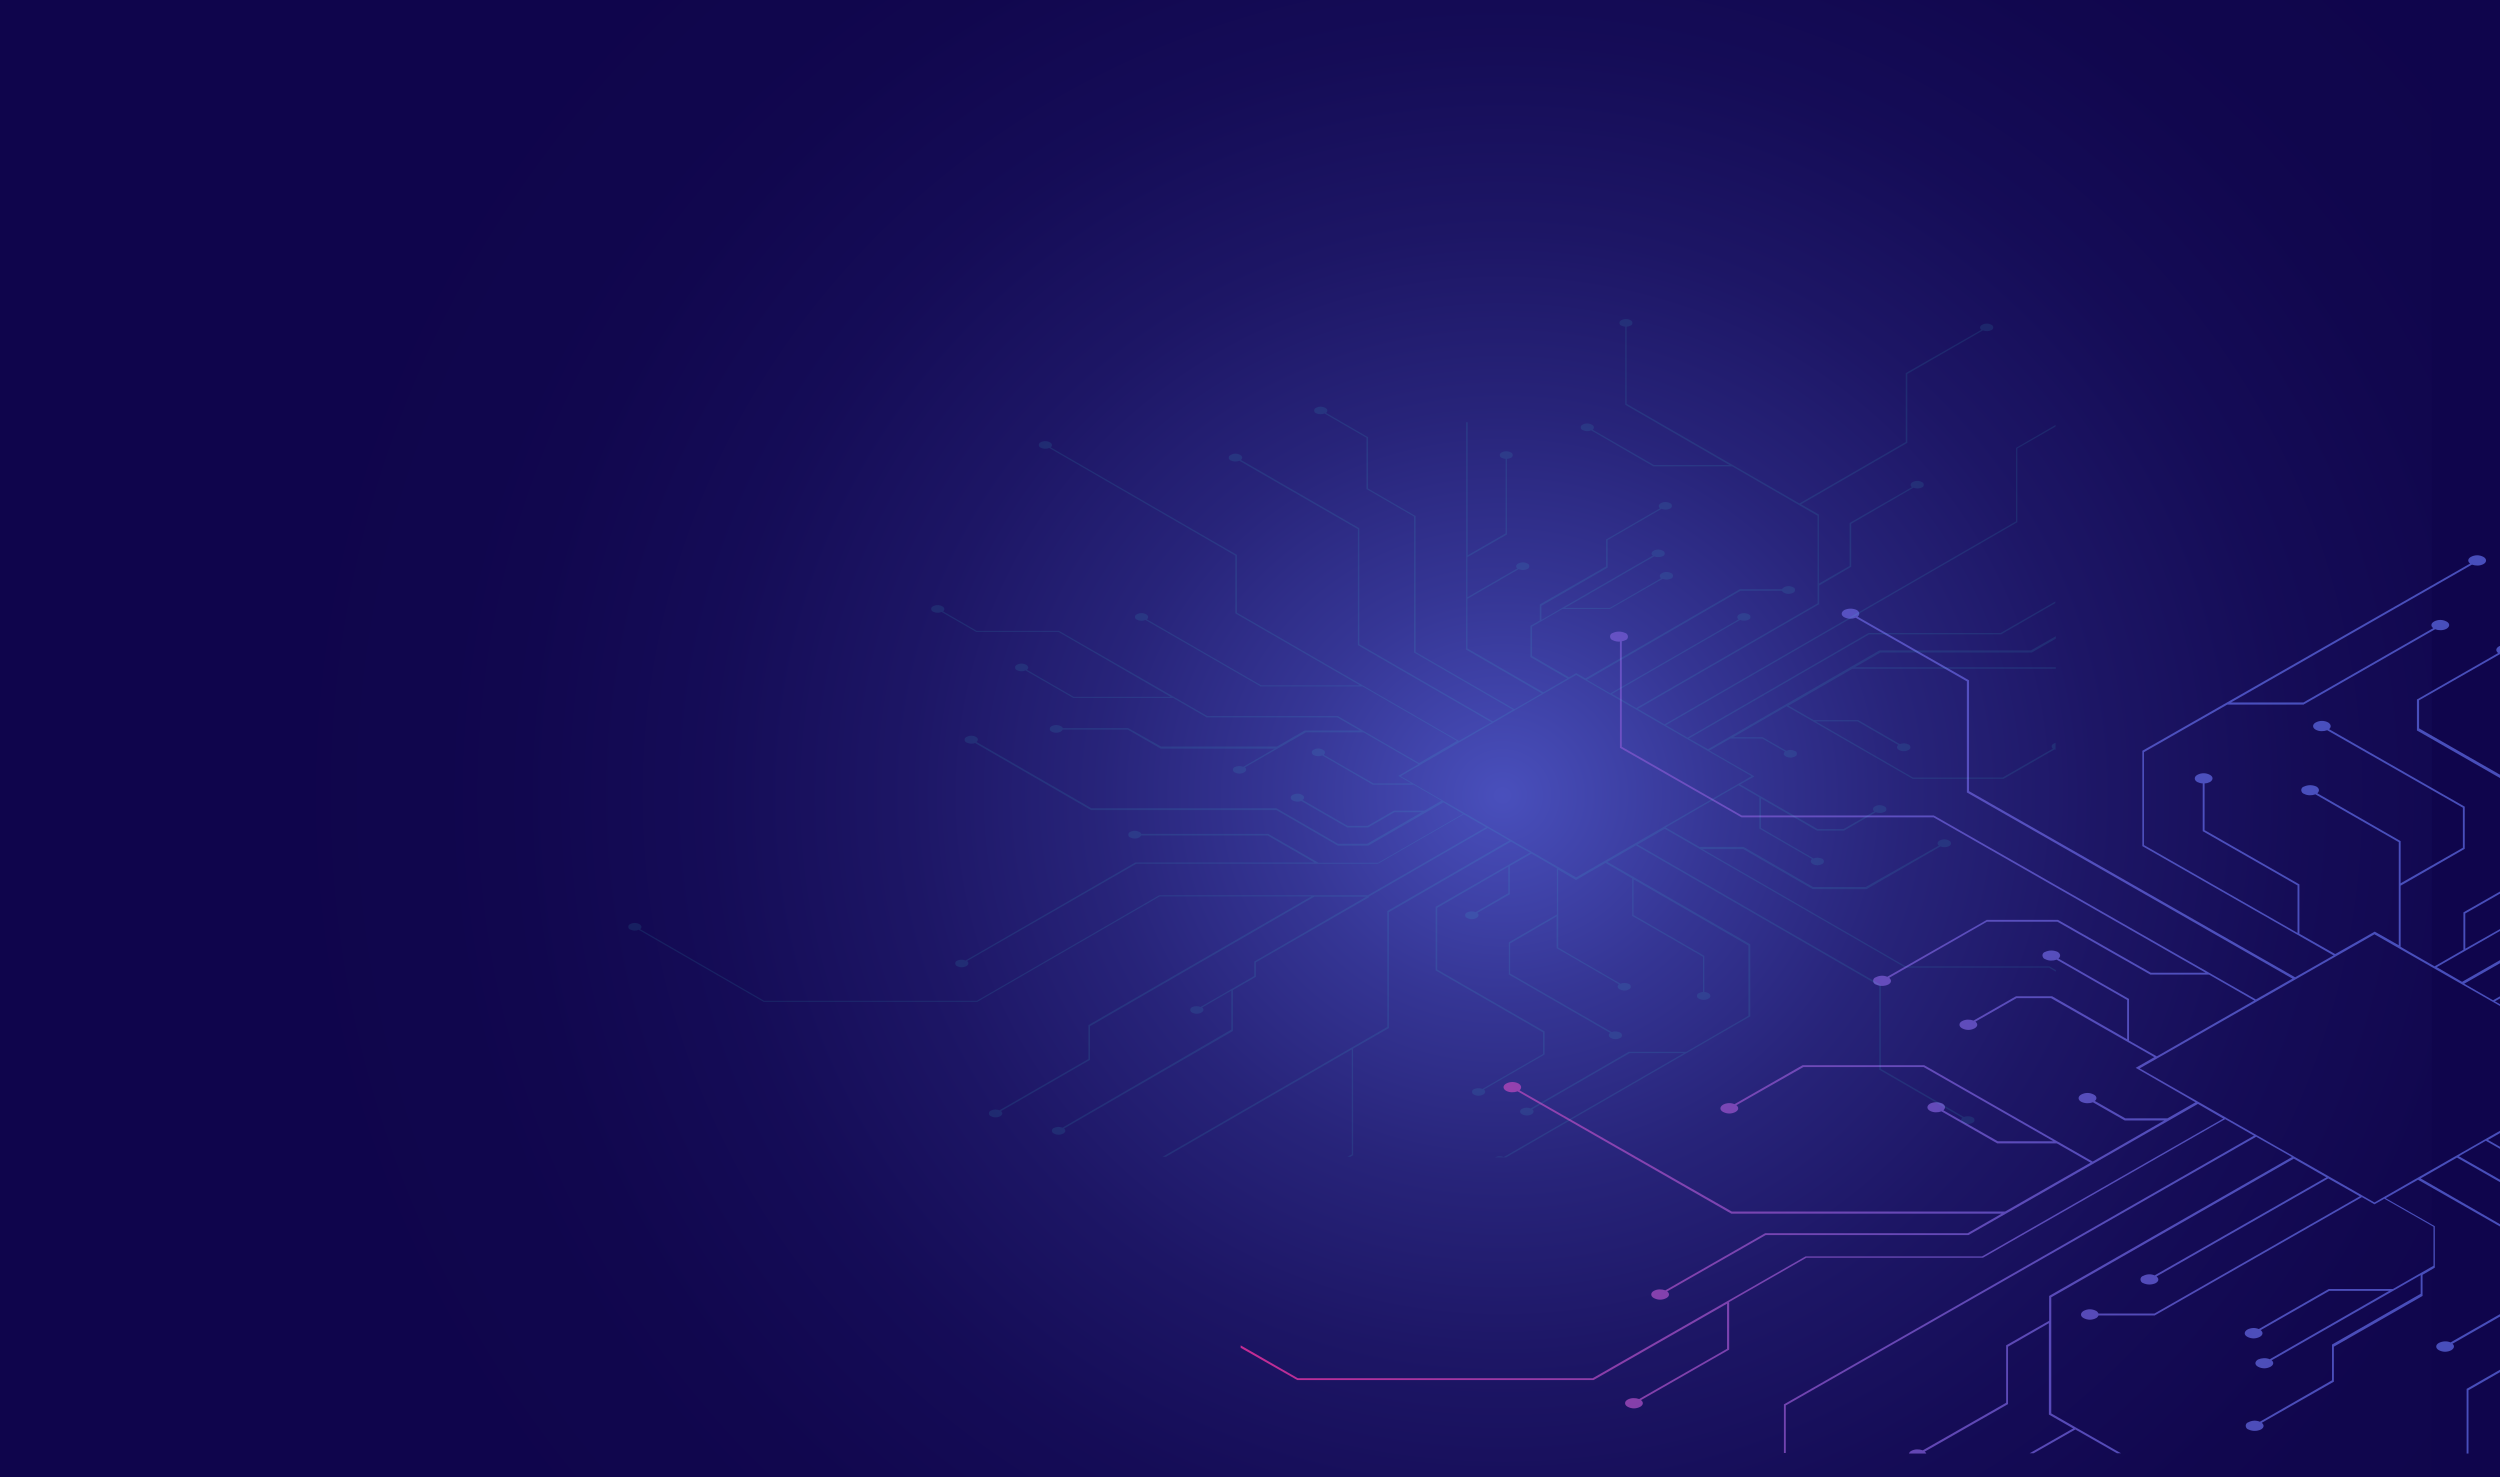 <?xml version="1.0" encoding="utf-8"?>
<!-- Generator: Adobe Illustrator 22.1.0, SVG Export Plug-In . SVG Version: 6.00 Build 0)  -->
<svg version="1.1" id="Layer_1" xmlns="http://www.w3.org/2000/svg" xmlns:xlink="http://www.w3.org/1999/xlink" x="0px" y="0px"
	 viewBox="0 0 936 553" style="enable-background:new 0 0 936 553;" xml:space="preserve">
<style type="text/css">
	.st0{fill:#0F054C;}
	.st1{opacity:0.81;fill:url(#SVGID_1_);}
	.st2{opacity:0.99;}
	.st3{opacity:0.8;fill:url(#SVGID_2_);enable-background:new    ;}
	.st4{opacity:0.1;fill:#42E8E0;enable-background:new    ;}
</style>
<rect transform="matrix(-1 -1.224647e-16 1.224647e-16 -1 936 553)" class="st0" width="936" height="553"/>
<radialGradient id="SVGID_1_" cx="304.618" cy="198.254" r="317.881" gradientTransform="matrix(-1.458 0 0 1.383 1006.678 23.612)" gradientUnits="userSpaceOnUse">
	<stop  offset="0" style="stop-color:#5761D7"/>
	<stop  offset="3.110474e-02" style="stop-color:#525BCE"/>
	<stop  offset="0.176" style="stop-color:#3E41A6"/>
	<stop  offset="0.326" style="stop-color:#2D2B85"/>
	<stop  offset="0.48" style="stop-color:#201A6C"/>
	<stop  offset="0.64" style="stop-color:#160E5A"/>
	<stop  offset="0.808" style="stop-color:#11074F"/>
	<stop  offset="1" style="stop-color:#0F054C"/>
</radialGradient>
<polygon class="st1" points="35.5,553 910.5,553 910.5,0 35.5,0 "/>
<g id="Layer_1-2" class="st2">
	
		<radialGradient id="SVGID_2_" cx="473.339" cy="84.257" r="439.34" gradientTransform="matrix(1.054 0 0 -1.044 -48.194 575.371)" gradientUnits="userSpaceOnUse">
		<stop  offset="0" style="stop-color:#FF2C9C"/>
		<stop  offset="3.000000e-02" style="stop-color:#F62F9F"/>
		<stop  offset="0.2" style="stop-color:#C63EB0"/>
		<stop  offset="0.37" style="stop-color:#9E4BBE"/>
		<stop  offset="0.54" style="stop-color:#7F54C9"/>
		<stop  offset="0.7" style="stop-color:#695BD1"/>
		<stop  offset="0.86" style="stop-color:#5C60D5"/>
		<stop  offset="1" style="stop-color:#5761D7"/>
	</radialGradient>
	<path class="st3" d="M1079.6,168c-1.5-0.7-3.2-0.7-4.7,0c-1,0.6-1.2,1.4-0.7,2.1l-73.3,41.9v52.9L983,275.1v57.5l-61.2,35l-9.5-5.5
		l47.2-27v-31.6l-0.2-0.1l-53.6-30.7v-10.5l30.3-17.3c1.4,0.6,3,0.5,4.3-0.2c1.3-0.8,1.3-2,0-2.7c-1.5-0.8-3.2-0.8-4.7,0
		c-1.2,0.7-1.3,1.7-0.3,2.5l-30.4,17.4v11.6l0.2,0.1l53.6,30.7V335L923,355.2V342l16.3-9.3c1.4,0.6,3,0.5,4.3-0.2
		c1.3-0.8,1.3-2,0-2.7c-1.5-0.8-3.2-0.8-4.7,0c-1.2,0.7-1.3,1.7-0.3,2.5l-16.3,9.3v14l-10.8,6.2l-12.7-7.3v-22.9l24-13.8V302
		l-0.2-0.1L872,273c0.9-0.7,0.8-1.8-0.3-2.5c-1.5-0.8-3.2-0.8-4.7,0c-1.3,0.7-1.3,2,0,2.7s2.9,0.7,4.3,0.2l50.8,29v15l-23.3,13.3
		v-15.8l-0.2-0.1l-31-17.8c0.9-0.8,0.8-1.8-0.3-2.5c-1.5-0.7-3.2-0.7-4.7,0c-0.8,0.2-1.2,1.1-0.9,1.8c0.1,0.4,0.5,0.8,0.9,0.9
		c1.3,0.7,2.9,0.7,4.3,0.2l31.2,17.9v38.6l-9-5.1l-14.8,8.4l-13.4-7.6v-18.5l-0.2-0.1l-35.3-20.2v-17.5c0.7,0,1.4-0.2,2-0.5
		c1.3-0.8,1.3-2,0-2.7c-1.5-0.8-3.2-0.8-4.7,0c-1.3,0.7-1.3,2,0,2.7c0.6,0.3,1.3,0.5,2,0.5v17.9l0.2,0.1l35.3,20.2v17.8l-57.5-32.9
		v-34.8l31.2-17.8h28.6l0.1-0.1l49.1-28.1c1.4,0.5,3,0.5,4.3-0.2c1.3-0.8,1.3-2,0-2.7c-1.5-0.8-3.2-0.8-4.7,0
		c-1.2,0.7-1.3,1.7-0.3,2.5L862.4,263h-27.1l90.2-51.6c1.4,0.5,3,0.5,4.3-0.2s1.3-2,0-2.7c-1.5-0.8-3.2-0.8-4.7,0
		c-1.2,0.7-1.3,1.7-0.3,2.5l-122.7,70.1v35.7l0.2,0.1l71.4,40.8l-14.4,8.2l-122.1-69.7v-41.5l-0.2-0.1l-41.5-23.7
		c0.9-0.8,0.8-1.8-0.3-2.5c-1.5-0.7-3.2-0.7-4.7,0c-1.3,0.8-1.3,2,0,2.7s2.9,0.7,4.3,0.2l41.6,23.8v41.6l0.2,0.1l121.7,69.6
		l-13.7,7.8L724,305.3h-71.9l-44.9-25.7v-39.5c0.5-0.1,0.9-0.2,1.3-0.4c0.8-0.2,1.2-1.1,0.9-1.8c-0.1-0.4-0.5-0.8-0.9-0.9
		c-1.5-0.7-3.3-0.7-4.7,0c-0.8,0.2-1.2,1.1-0.9,1.8c0.1,0.4,0.5,0.8,0.9,0.9c0.8,0.4,1.8,0.6,2.7,0.5V280l0.2,0.1L652,306h71.9
		l101.9,58.2h-20.5l-34.8-19.8h-26.7l-0.1,0.1l-37.1,21.2c-1.4-0.6-3-0.5-4.3,0.2c-0.8,0.2-1.2,1.1-0.9,1.8c0.1,0.4,0.5,0.8,0.9,0.9
		c1.5,0.7,3.2,0.7,4.7,0c1.2-0.7,1.3-1.7,0.3-2.5l36.6-21h26.4l34.8,19.8h22l16.9,9.7l-36.5,20.9l-10.4-5.9V374l-26.4-15.1
		c0.9-0.8,0.8-1.8-0.3-2.5c-1.5-0.7-3.2-0.7-4.7,0c-0.8,0.2-1.2,1.1-0.9,1.8c0.1,0.4,0.5,0.8,0.9,0.9c1.3,0.7,2.9,0.7,4.3,0.2
		l26.4,15.1v14.7L768.3,373h-13.4h-0.1l-15.9,9.1c-1.4-0.5-3-0.5-4.3,0.2s-1.3,2,0,2.7c1.5,0.8,3.2,0.8,4.7,0
		c1.2-0.7,1.3-1.7,0.3-2.5l15.4-8.8h12.9l38.7,22.1l-7,4l22.4,12.9l-10.5,6h-15.8l-11.4-6.5c0.9-0.7,0.8-1.8-0.4-2.4
		c-1.5-0.8-3.2-0.8-4.7,0c-1.3,0.7-1.3,2,0,2.7c1.4,0.7,3,0.7,4.4,0.2l11.9,6.8h14.8l-26.8,15.4l-63.1-36.1H675h-0.1l-25.5,14.6
		c-1.4-0.6-3-0.5-4.3,0.2c-1.3,0.8-1.3,2,0,2.7c1.5,0.8,3.2,0.8,4.7,0c1.2-0.7,1.3-1.7,0.3-2.5l25.1-14.3h45l48.6,27.8H748
		l-20.4-11.6c0.9-0.8,0.8-1.8-0.3-2.5c-1.5-0.7-3.2-0.7-4.7,0c-1.3,0.8-1.3,2,0,2.7s2.9,0.7,4.3,0.2l20.9,12h22.3l12.6,7.2l-32,18.3
		H648.4l-79.5-45.4c0.9-0.7,0.8-1.8-0.3-2.5c-1.5-0.8-3.2-0.8-4.7,0c-1.3,0.7-1.3,2,0,2.7s2.9,0.7,4.3,0.2l80,45.8h101.2l-12.7,7.3
		H661h-0.1l-37.4,21.4c-1.4-0.5-3-0.5-4.3,0.2s-1.3,2,0,2.7c1.5,0.8,3.2,0.8,4.7,0c1.2-0.7,1.3-1.7,0.3-2.5l36.9-21.1h75.8h0.1
		l85.9-49.1l9.5,5.5l-90.3,51.6h-66H676L596.3,516H485.9l-21.4-12.3v0.9l21.2,12.1h110.8h0.1l50-28.6V505l-32.9,18.8
		c-1.4-0.5-3-0.5-4.3,0.2s-1.3,2,0,2.7c1.5,0.8,3.2,0.8,4.7,0c1.2-0.7,1.3-1.7,0.3-2.5l33-18.9v-17.7h-0.2l29.1-16.7h66h0.1
		l90.7-51.9l10.8,6.2l-176,100.6V544h0.7v-17.8l176.1-100.6l13.4,7.6l-90.9,52v9.3l-16.1,9.2v21.5L719.9,543c-1.4-0.5-3-0.5-4.3,0.2
		c-0.4,0.2-0.7,0.5-0.9,1h6.5c-0.1-0.3-0.3-0.5-0.6-0.7l31.2-17.8v-21.5l15.3-8.8v34.2l9.1,5.2l-16.3,9.3h1.5l15.6-8.9l15.6,8.9h1.5
		L768,529.2v-43.5l90.8-51.9l12.2,7l-64.3,36.7c-1.4-0.6-3-0.5-4.3,0.2c-0.8,0.2-1.2,1.1-0.9,1.8c0.1,0.4,0.5,0.8,0.9,0.9
		c1.5,0.7,3.2,0.7,4.7,0c1.2-0.7,1.3-1.7,0.3-2.5l64.3-36.7l11.8,6.7l-76.9,43.9h-20.9c-0.2-0.4-0.5-0.8-0.9-1
		c-1.5-0.8-3.2-0.8-4.7,0c-1.3,0.8-1.3,2,0,2.7c1.5,0.8,3.2,0.8,4.7,0c0.4-0.2,0.7-0.6,0.9-1h21.1l0.1-0.1l77.4-44.2l4.7,2.7
		l3.7-2.1l18.4,10.5v14.6l-15.2,8.7l0,0H872h-0.1l-26.2,15c-1.4-0.6-3-0.5-4.3,0.2c-1.3,0.8-1.3,2,0,2.7c1.5,0.8,3.2,0.8,4.7,0
		c1.2-0.7,1.3-1.7,0.3-2.5l25.7-14.7h22.4l-44.7,25.6c-1.4-0.6-3-0.5-4.4,0.1c-1.3,0.8-1.3,2,0,2.7c1.5,0.8,3.2,0.8,4.7,0
		c1.2-0.7,1.3-1.7,0.4-2.4l55.8-31.9v7l-33.2,19v13.4l-27,15.5c-1.4-0.6-3-0.5-4.3,0.2c-0.8,0.2-1.2,1.1-0.9,1.8
		c0.1,0.4,0.5,0.8,0.9,0.9c1.5,0.7,3.2,0.7,4.7,0c1.2-0.7,1.3-1.7,0.3-2.5l27-15.4v-13.1l33.2-19v-7.9l4.6-2.7v-15.5l-18.4-10.5
		l12.1-6.9l37.9,21.6v24.6l-25.7,14.7c-1.4-0.6-3-0.5-4.4,0.2c-1.3,0.7-1.3,2,0,2.7c1.5,0.8,3.2,0.8,4.7,0c1.1-0.7,1.3-1.7,0.4-2.4
		l25-14.3v19.9L923.5,520v24.2h0.7v-23.7l19-10.9v34.6h0.7v-81.3l-37.6-21.7l13.6-7.8l49.6,28.3v67.5l23.8,13.6v1.3h0.7v-1.8
		l-23.8-13.6v-67.5l-49.6-28.3l10.1-5.8l66.8,38.2v57.5l37,21.1h1.5l-37.7-21.6v-57.5l-66.8-38l16.3-9.3l111.2,63.6v28.6l38.1,21.8
		v-0.9l-37.4-21.4v-28.6l-62.6-35.8h49.5l50.4,28.8v-0.9l-50.3-28.7h-51l-47.2-26.9l19-10.8l40.7,23.3h65.4l23.5,13.4v-0.9l-5.2-3
		h5.2v-0.7h-6.5l-16.9-9.6h-65.4l-11.4-6.5h27.8l0.1-0.1l13.9-8h58.1l0.2,0.1v-0.9h-56.9l15.7-9c1.4,0.6,3,0.5,4.3-0.2
		c0.8-0.2,1.2-1.1,0.9-1.8c-0.1-0.4-0.5-0.8-0.9-0.9c-1.5-0.7-3.2-0.7-4.7,0c-1.2,0.7-1.3,1.7-0.3,2.5l-30.5,17.4h-28.9l-27.5-15.7
		l10.2-5.8l-6.5-3.7h19l24.8,14.2c-0.9,0.7-0.8,1.8,0.3,2.5c1.5,0.7,3.2,0.7,4.7,0c0.8-0.2,1.2-1.1,0.9-1.8
		c-0.1-0.4-0.5-0.8-0.9-0.9c-1.3-0.7-2.9-0.7-4.3-0.2L991,395.5h-20.5l-13.9-7.9l8.5-4.9h15.2l13.3-7.6h9.9l22.5,12.8
		c-1.1,0.8-0.9,1.8,0.3,2.5c1.5,0.7,3.2,0.7,4.7,0c0.8-0.2,1.2-1.1,0.9-1.8c-0.1-0.4-0.5-0.8-0.9-0.9c-1.3-0.7-2.8-0.7-4.2-0.2
		l-23-13.2h-10.3l-13.3,7.6h-13.6l27.3-15.7h14.8l30.7,17.6h57.8v-0.6h-57.7l-30.7-17.6h-15.2l-0.1,0.1l-37.6,21.5l-9.9-5.6
		l42.5-24.3h30l24.7,14.1h53.8v-0.7h-53.5l-23.4-13.4h77.1v-0.7H988.4l-0.1,0.1l-43,24.6l-11.2-6.4l59.3-33.9h103.7v-0.7h-75.6
		l75.6-43.2v-0.9l-77.1,44.1h-26.1l56.2-32.1v-7.1l26.9-15.4c1.4,0.5,3,0.5,4.3-0.2s1.3-2,0-2.7c-1.5-0.7-3.2-0.7-4.7,0
		c-1.2,0.7-1.3,1.7-0.3,2.5l-14.6,8.4v-19.4l35.5-20.3v-0.9l-36.2,20.7v20.3l-11.5,6.6v7.1l-56.7,32.4l0.2,0.3l-59.6,34l-10.8-6.2
		l61.2-35v-57.5l113.4-64.8v-0.9l-95.5,54.6v-52.1l73.1-41.8l0.1,0.1c1.5,0.8,3.2,0.8,4.7,0C1080.9,169.9,1080.9,168.7,1079.6,168z
		 M976.9,400L889,450.2L801.1,400l87.9-50.2L976.9,400z"/>
	<path class="st4" d="M769.6,159.1l-14.8,8.6v27.5l-131.6,76l-10-5.8l67.9-39.2v-7l12-7v-16.1l23.3-13.5c1,0.4,2.2,0.4,3.2-0.1
		c0.6-0.2,0.8-0.9,0.6-1.4c-0.1-0.3-0.3-0.5-0.6-0.6c-1.1-0.6-2.4-0.6-3.5,0c-0.9,0.5-1,1.3-0.3,1.9l-23.3,13.4v16.1l-11.5,6.6
		v-25.8l-0.1-0.1l-6.6-3.8l39.8-23V140l28.3-16.3c1,0.4,2.2,0.4,3.2-0.1c0.6-0.2,0.8-0.9,0.6-1.4c-0.1-0.3-0.3-0.5-0.6-0.6
		c-1.1-0.6-2.4-0.6-3.5,0c-0.9,0.5-1,1.3-0.3,1.9l-28.3,16.2v25.8l-39.8,23L609,151.2v-28.9c0.5,0,1-0.2,1.5-0.4
		c0.6-0.2,0.8-0.9,0.6-1.4c-0.1-0.3-0.3-0.5-0.6-0.6c-1.1-0.6-2.4-0.6-3.5,0c-0.6,0.2-0.8,0.9-0.6,1.4c0.1,0.3,0.3,0.5,0.6,0.6
		c0.5,0.2,1,0.4,1.5,0.4v29.2l0.1,0.1l38.9,22.5h-28.3l-22.9-13.2c0.7-0.6,0.6-1.4-0.3-1.9c-1.1-0.6-2.4-0.6-3.5,0
		c-0.6,0.2-0.8,0.9-0.6,1.4c0.1,0.3,0.3,0.5,0.6,0.6c1,0.5,2.2,0.6,3.2,0.1l23.3,13.5h29.5l32,18.5v32.8l-67.9,39.2l-9.1-5.3
		l48-27.7c1,0.4,2.2,0.4,3.2-0.1c0.6-0.2,0.8-0.9,0.6-1.4c-0.1-0.3-0.3-0.5-0.6-0.6c-1.1-0.6-2.4-0.6-3.5,0c-0.9,0.5-1,1.3-0.3,1.9
		l-48,27.7l-8.8-5.1l57.5-33.3h15.6c0.1,0.3,0.4,0.6,0.7,0.7c1.1,0.6,2.4,0.6,3.5,0c0.6-0.2,0.8-0.9,0.6-1.4
		c-0.1-0.3-0.3-0.5-0.6-0.6c-1.1-0.6-2.4-0.6-3.5,0c-0.3,0.2-0.6,0.4-0.7,0.7h-15.7h-0.1L593.6,254l-3.5-2l-0.1,0.1l-2.6,1.5
		l-13.8-8v-11L585,228l0,0h17.8l19.7-11.3c1,0.4,2.2,0.4,3.2-0.1c0.6-0.2,0.8-0.9,0.6-1.4c-0.1-0.3-0.3-0.5-0.6-0.6
		c-1.1-0.6-2.4-0.6-3.5,0c-0.9,0.5-1,1.3-0.3,1.9l-19.2,11.1h-16.8l33.4-19.3c1.1,0.4,2.3,0.4,3.3-0.1c0.6-0.2,0.8-0.9,0.6-1.4
		c-0.1-0.3-0.3-0.5-0.6-0.6c-1.1-0.6-2.4-0.6-3.5,0c-0.9,0.5-1,1.3-0.3,1.8l-41.7,24.1v-5.3l24.8-14.3v-10.3l20.2-11.7
		c1,0.4,2.2,0.4,3.2-0.1c0.6-0.2,0.8-0.9,0.6-1.4c-0.1-0.3-0.3-0.5-0.6-0.6c-1.1-0.6-2.4-0.6-3.5,0c-0.9,0.5-1,1.3-0.3,1.9
		L601.3,202v10.1l-24.8,14.2v6l-3.5,2V246l13.8,8l-9,5.2l-28.4-16.4v-18.6l19.2-11.1c1.1,0.5,2.3,0.4,3.3-0.1
		c0.6-0.2,0.8-0.9,0.6-1.4c-0.1-0.3-0.3-0.5-0.6-0.6c-1.1-0.6-2.4-0.6-3.5,0c-0.9,0.5-1,1.3-0.3,1.8l-18.7,10.8v-15l14.8-8.5v-28.3
		c0.5,0,1-0.2,1.5-0.4c0.6-0.2,0.8-0.9,0.6-1.4c-0.1-0.3-0.3-0.5-0.6-0.6c-1.1-0.6-2.4-0.6-3.5,0c-0.6,0.2-0.8,0.9-0.6,1.4
		c0.1,0.3,0.3,0.5,0.6,0.6c0.5,0.2,1,0.4,1.5,0.4v27.9l-14.2,8.2v-49.8h-0.6v85.1l28.3,16.4l-10.2,5.9l-37-21.4v-50.9l-17.8-10.3
		v-19.2l-15.7-9.1c0.7-0.6,0.6-1.4-0.3-1.9c-1.1-0.6-2.4-0.6-3.5,0c-0.6,0.2-0.8,0.9-0.6,1.4c0.1,0.3,0.3,0.5,0.6,0.6
		c1,0.5,2.2,0.5,3.2,0.1l15.7,9.1v19.2l17.8,10.3v50.9l37,21.4l-7.5,4.4l-50-28.9v-43.4l-0.1-0.1l-44.2-25.5
		c0.7-0.6,0.6-1.4-0.3-1.9c-1.1-0.6-2.4-0.6-3.5,0c-0.6,0.2-0.9,0.8-0.7,1.4c0.1,0.3,0.4,0.6,0.7,0.7c1,0.5,2.2,0.5,3.2,0.1
		l44.4,25.6v43.4l0.1,0.1l49.9,28.8l-12.2,7l-83.1-48v-21.6l-0.1-0.1l-69.6-40.2c0.7-0.6,0.6-1.4-0.3-1.9c-1.1-0.6-2.4-0.6-3.5,0
		c-0.6,0.2-0.8,0.9-0.6,1.4c0.1,0.3,0.3,0.5,0.6,0.6c1,0.5,2.2,0.6,3.2,0.1l69.7,40.3v21.6l0.1,0.1l46.6,26.9h-37l-42.8-24.7
		c0.7-0.6,0.6-1.4-0.3-1.9c-1.1-0.6-2.4-0.6-3.5,0c-0.6,0.2-0.8,0.9-0.6,1.4c0.1,0.3,0.3,0.5,0.6,0.6c1,0.5,2.2,0.6,3.2,0.1L472,257
		h38.1l35.4,20.4l-14.2,8.3l-30.4-17.6H452l-55.5-31.9h-30.8l-12.6-7.3c0.7-0.6,0.6-1.4-0.3-1.9c-1.1-0.6-2.4-0.6-3.5,0
		c-0.6,0.2-0.8,0.9-0.6,1.4c0.1,0.3,0.3,0.5,0.6,0.6c1,0.5,2.2,0.6,3.2,0.1l13,7.5h30.8l42,24.3H402l-17.5-10.1
		c0.7-0.6,0.6-1.4-0.3-1.9c-1.1-0.6-2.4-0.6-3.5,0c-0.6,0.2-0.8,0.9-0.6,1.4c0.1,0.3,0.3,0.5,0.6,0.6c1,0.5,2.2,0.6,3.2,0.1
		l17.9,10.3h37.4l12.6,7.3h48.9l8.5,4.9h-20.8h0.1l-10.4,6h-43.4l-12.3-6.9h-24.5c-0.1-0.3-0.4-0.6-0.7-0.7c-1.1-0.6-2.4-0.6-3.5,0
		c-0.6,0.2-0.8,0.9-0.6,1.4c0.1,0.3,0.3,0.5,0.6,0.6c1.1,0.6,2.4,0.6,3.5,0c0.3-0.2,0.5-0.4,0.7-0.7h24.4l12.3,7.1h42.6l-11.7,6.8
		c-1-0.4-2.2-0.4-3.2,0.1c-0.6,0.2-0.8,0.9-0.6,1.4c0.1,0.3,0.3,0.5,0.6,0.6c1.1,0.6,2.4,0.6,3.5,0c0.9-0.5,1-1.3,0.3-1.9l22.8-13.1
		h21.6l20.6,11.9l-7.6,4.4l0.4,0.2l4.5,2.6h-14.2l-18.6-10.7c0.7-0.6,0.6-1.4-0.3-1.9c-1.1-0.6-2.4-0.6-3.5,0
		c-0.6,0.2-0.8,0.9-0.6,1.4c0.1,0.3,0.3,0.5,0.6,0.6c1,0.5,2.2,0.6,3.2,0.1l19,11h15.3l10.4,6l-6.4,3.7H522h-0.1l-9.9,5.7h-7.5
		l-16.8-9.7c0.8-0.6,0.7-1.4-0.2-1.9c-1.1-0.6-2.4-0.6-3.5,0c-0.6,0.2-0.9,0.8-0.7,1.4c0.1,0.3,0.4,0.6,0.7,0.7
		c1,0.5,2.1,0.6,3.2,0.2l17.2,9.9h7.7h0.1l9.9-5.7h10.2l-20.4,11.8h-11l-23-13.3h-69.3l-43-24.8c0.7-0.6,0.7-1.4-0.2-1.9
		c-1.1-0.6-2.4-0.6-3.5,0c-0.6,0.2-0.9,0.8-0.7,1.4c0.1,0.3,0.4,0.6,0.7,0.7c1,0.5,2.2,0.6,3.2,0.2l43.4,25.1h69.4l23,13.3h11.3h0.1
		l28.1-16.2l7.4,4.3L516,323h-22.4l-18.8-10.8h-47.5c-0.1-0.3-0.4-0.6-0.7-0.7c-1.1-0.6-2.4-0.6-3.5,0c-0.6,0.2-0.8,0.9-0.6,1.4
		c0.1,0.3,0.3,0.5,0.6,0.6c1.1,0.6,2.4,0.6,3.5,0c0.3-0.2,0.5-0.4,0.7-0.7h47.3l17.5,10.1h-66.9h-0.1l-63.6,36.7
		c-1-0.4-2.2-0.4-3.2,0.1c-0.6,0.2-0.8,0.9-0.6,1.4c0.1,0.3,0.3,0.5,0.6,0.6c1.1,0.6,2.4,0.6,3.5,0c0.9-0.5,1-1.3,0.3-1.9l63.3-36.4
		h90.4h0.1l32.1-18.5l8.4,4.8l-44.3,25.5h-78H434l-68.3,39.5h-79.6l-46.4-26.8c0.7-0.6,0.6-1.4-0.3-1.9c-1.1-0.6-2.4-0.6-3.5,0
		c-0.6,0.2-0.8,0.9-0.6,1.4c0.1,0.3,0.3,0.5,0.6,0.6c1,0.5,2.2,0.6,3.2,0.1l46.8,27h79.9h0.1l68.3-39.5H491l-83.5,48.2v12.7
		l-33.3,19.2c-1-0.4-2.2-0.4-3.2,0.1c-0.6,0.2-0.9,0.8-0.7,1.4c0.1,0.3,0.4,0.6,0.7,0.7c1.1,0.6,2.4,0.6,3.5,0
		c0.9-0.5,1-1.3,0.3-1.9l33.3-19.2v-12.6l84-48.5h19.5l-42,24.3v5.4L449.5,377c-1.1-0.4-2.2-0.4-3.2,0.1c-0.6,0.2-0.8,0.9-0.6,1.4
		c0.1,0.3,0.3,0.5,0.6,0.6c1.1,0.6,2.4,0.6,3.5,0c0.9-0.5,1-1.3,0.3-1.9l10.9-6.3v14.6l-63.2,36.7c-1-0.4-2.2-0.4-3.2,0.1
		c-0.6,0.2-0.9,0.8-0.7,1.4c0.1,0.3,0.4,0.6,0.7,0.7c1.1,0.6,2.4,0.6,3.5,0c0.9-0.5,1-1.3,0.3-1.9l63.2-36.5v-15.3l8.6-5v-5.4
		l42.4-24.4l-0.1-0.2L557,310l8.1,4.7l-45.7,26.4v43.4l-84.1,48.6h1.2l69.6-40.2v39.3l-1.6,0.9h1.1l1-0.6v-39.9l13.4-7.7v-43.4
		l45.7-26.4l7.1,4.1l-35.3,20.3v23.8l0.1,0.1l40.1,23.1v8.1L555,407.7c-1-0.4-2.2-0.4-3.2,0.1c-0.6,0.2-0.8,0.9-0.6,1.4
		c0.1,0.3,0.3,0.5,0.6,0.6c1.1,0.6,2.4,0.6,3.5,0c0.9-0.5,1-1.3,0.3-1.9l22.7-13.1v-8.6l-0.1-0.1L538.1,363v-23.1l26.6-15.4v9.9
		l-12.2,7.1c-1-0.4-2.2-0.4-3.2,0.1c-0.6,0.2-0.9,0.8-0.7,1.4c0.1,0.3,0.4,0.6,0.7,0.7c1.1,0.6,2.4,0.6,3.5,0c0.9-0.5,1-1.3,0.3-1.9
		l12.2-7v-10.6l8.1-4.6l9.5,5.5v17.3l-18,10.4v12l0.1,0.1l37.8,21.8c-0.7,0.6-0.6,1.4,0.3,1.9c1.1,0.6,2.4,0.6,3.5,0
		c0.6-0.2,0.8-0.9,0.6-1.4c-0.1-0.3-0.3-0.5-0.6-0.6c-1-0.5-2.2-0.6-3.2-0.2l-38-21.9v-11.3l17.4-10.1V355l23.3,13.5
		c-0.7,0.6-0.6,1.4,0.3,1.9c1.1,0.6,2.4,0.6,3.5,0c0.6-0.2,0.8-0.9,0.6-1.4c-0.1-0.3-0.3-0.5-0.6-0.6c-1-0.5-2.2-0.5-3.2-0.1
		l-23.3-13.5v-29.2l6.7,3.9l0.1-0.1l10.9-6.3l10,5.8v14l26.5,15.3v13.2c-0.5,0-1,0.2-1.5,0.4c-0.6,0.2-0.9,0.8-0.7,1.4
		c0.1,0.3,0.4,0.6,0.7,0.7c1.1,0.6,2.4,0.6,3.5,0c0.6-0.2,0.9-0.8,0.7-1.4c-0.1-0.3-0.3-0.5-0.7-0.7c-0.5-0.2-1-0.4-1.5-0.4v-13.5
		l-26.5-15.3v-13.4l43,24.8v26.3l-23.3,13.5h-21.4h-0.1L573.1,415c-1-0.4-2.2-0.4-3.2,0.1c-0.6,0.2-0.9,0.8-0.7,1.4
		c0.1,0.3,0.4,0.6,0.7,0.7c1.1,0.6,2.4,0.6,3.5,0c0.9-0.5,1-1.3,0.3-1.9l36.4-21h20.3L563,433.2c-1-0.4-2.2-0.4-3.2,0.1l0,0h4.1
		l91.4-52.8v-26.9l-0.1-0.1l-53.4-30.8l10.7-6.2l91.1,52.6v31.4l31.1,18c-0.7,0.6-0.6,1.4,0.3,1.9c1.1,0.6,2.4,0.6,3.5,0
		c0.6-0.2,0.9-0.8,0.7-1.4c-0.1-0.3-0.4-0.6-0.7-0.7c-1-0.5-2.2-0.5-3.2-0.1l-31.1-18v-31.4l-0.1-0.1l-91-52.5l10.2-5.9l90.1,52
		h53.8l2.5,1.5v-0.6l-2.4-1.4h-53.8l-76.1-43.9h15.3l26,15h20h0.1l27.7-16c1,0.4,2.2,0.4,3.2-0.1c0.6-0.2,0.9-0.8,0.7-1.4
		c-0.1-0.3-0.4-0.6-0.7-0.7c-1.1-0.6-2.4-0.6-3.5,0c-0.9,0.5-1,1.3-0.3,1.9l-27.4,15.5h-19.7l-26-15h-16.5l-12.7-7.3l27.3-15.8
		l7.8,4.5v11.7l19.7,11.4c-0.7,0.6-0.6,1.4,0.3,1.9c1.1,0.6,2.4,0.6,3.5,0c0.6-0.2,0.8-0.9,0.6-1.4c-0.1-0.3-0.3-0.5-0.6-0.6
		c-1-0.5-2.2-0.5-3.2-0.1L659.3,310v-11.1l21,12.1h10h0.1l11.9-6.9c1,0.4,2.2,0.4,3.2-0.1c0.6-0.2,0.9-0.8,0.7-1.4
		c-0.1-0.3-0.4-0.6-0.7-0.7c-1.1-0.6-2.4-0.6-3.5,0c-0.9,0.5-1,1.3-0.3,1.9l-11.5,6.6h-9.7l-29-16.7l5.3-3l-0.4-0.3L640,281l7.9-4.5
		h11.9l8.5,4.9c-0.7,0.6-0.6,1.3,0.3,1.8c1.1,0.6,2.4,0.6,3.5,0c0.6-0.2,0.8-0.9,0.6-1.4c-0.1-0.3-0.3-0.5-0.6-0.6
		c-1-0.5-2.2-0.6-3.3-0.1l-8.9-5.1h-11l20-11.6l47.2,27.2H750h0.1l19.1-11c0.1,0,0.3,0.1,0.4,0.1v-2.6c-0.2,0.1-0.5,0.2-0.7,0.3
		c-0.9,0.5-1,1.3-0.3,1.9l-18.8,10.8h-33.6l-36.4-21h15.7l15.2,8.8c-0.7,0.6-0.6,1.4,0.3,1.9c1.1,0.6,2.4,0.6,3.5,0
		c0.6-0.2,0.9-0.8,0.7-1.4c-0.1-0.3-0.4-0.6-0.7-0.7c-1-0.5-2.2-0.5-3.2-0.1l-15.6-9H679l-9.4-5.4l23.9-13.8h76.2v-0.6h-75.2
		l9.5-5.5h56.6h0.1l9-5.2v-0.9l-9.3,5.3h-56.6h-0.1l-64.2,37l-7.2-4l67.5-39h49.3h0.1l20.3-11.7v-0.6L749,237h-49.3h-0.1l-67.8,39.2
		l-8.1-4.7l131.6-76v-27.6l14.3-8.2L769.6,159.1L769.6,159.1z M655.8,290.6l-65.7,37.9l-65.7-37.9l65.7-37.9L655.8,290.6z"/>
</g>
</svg>
